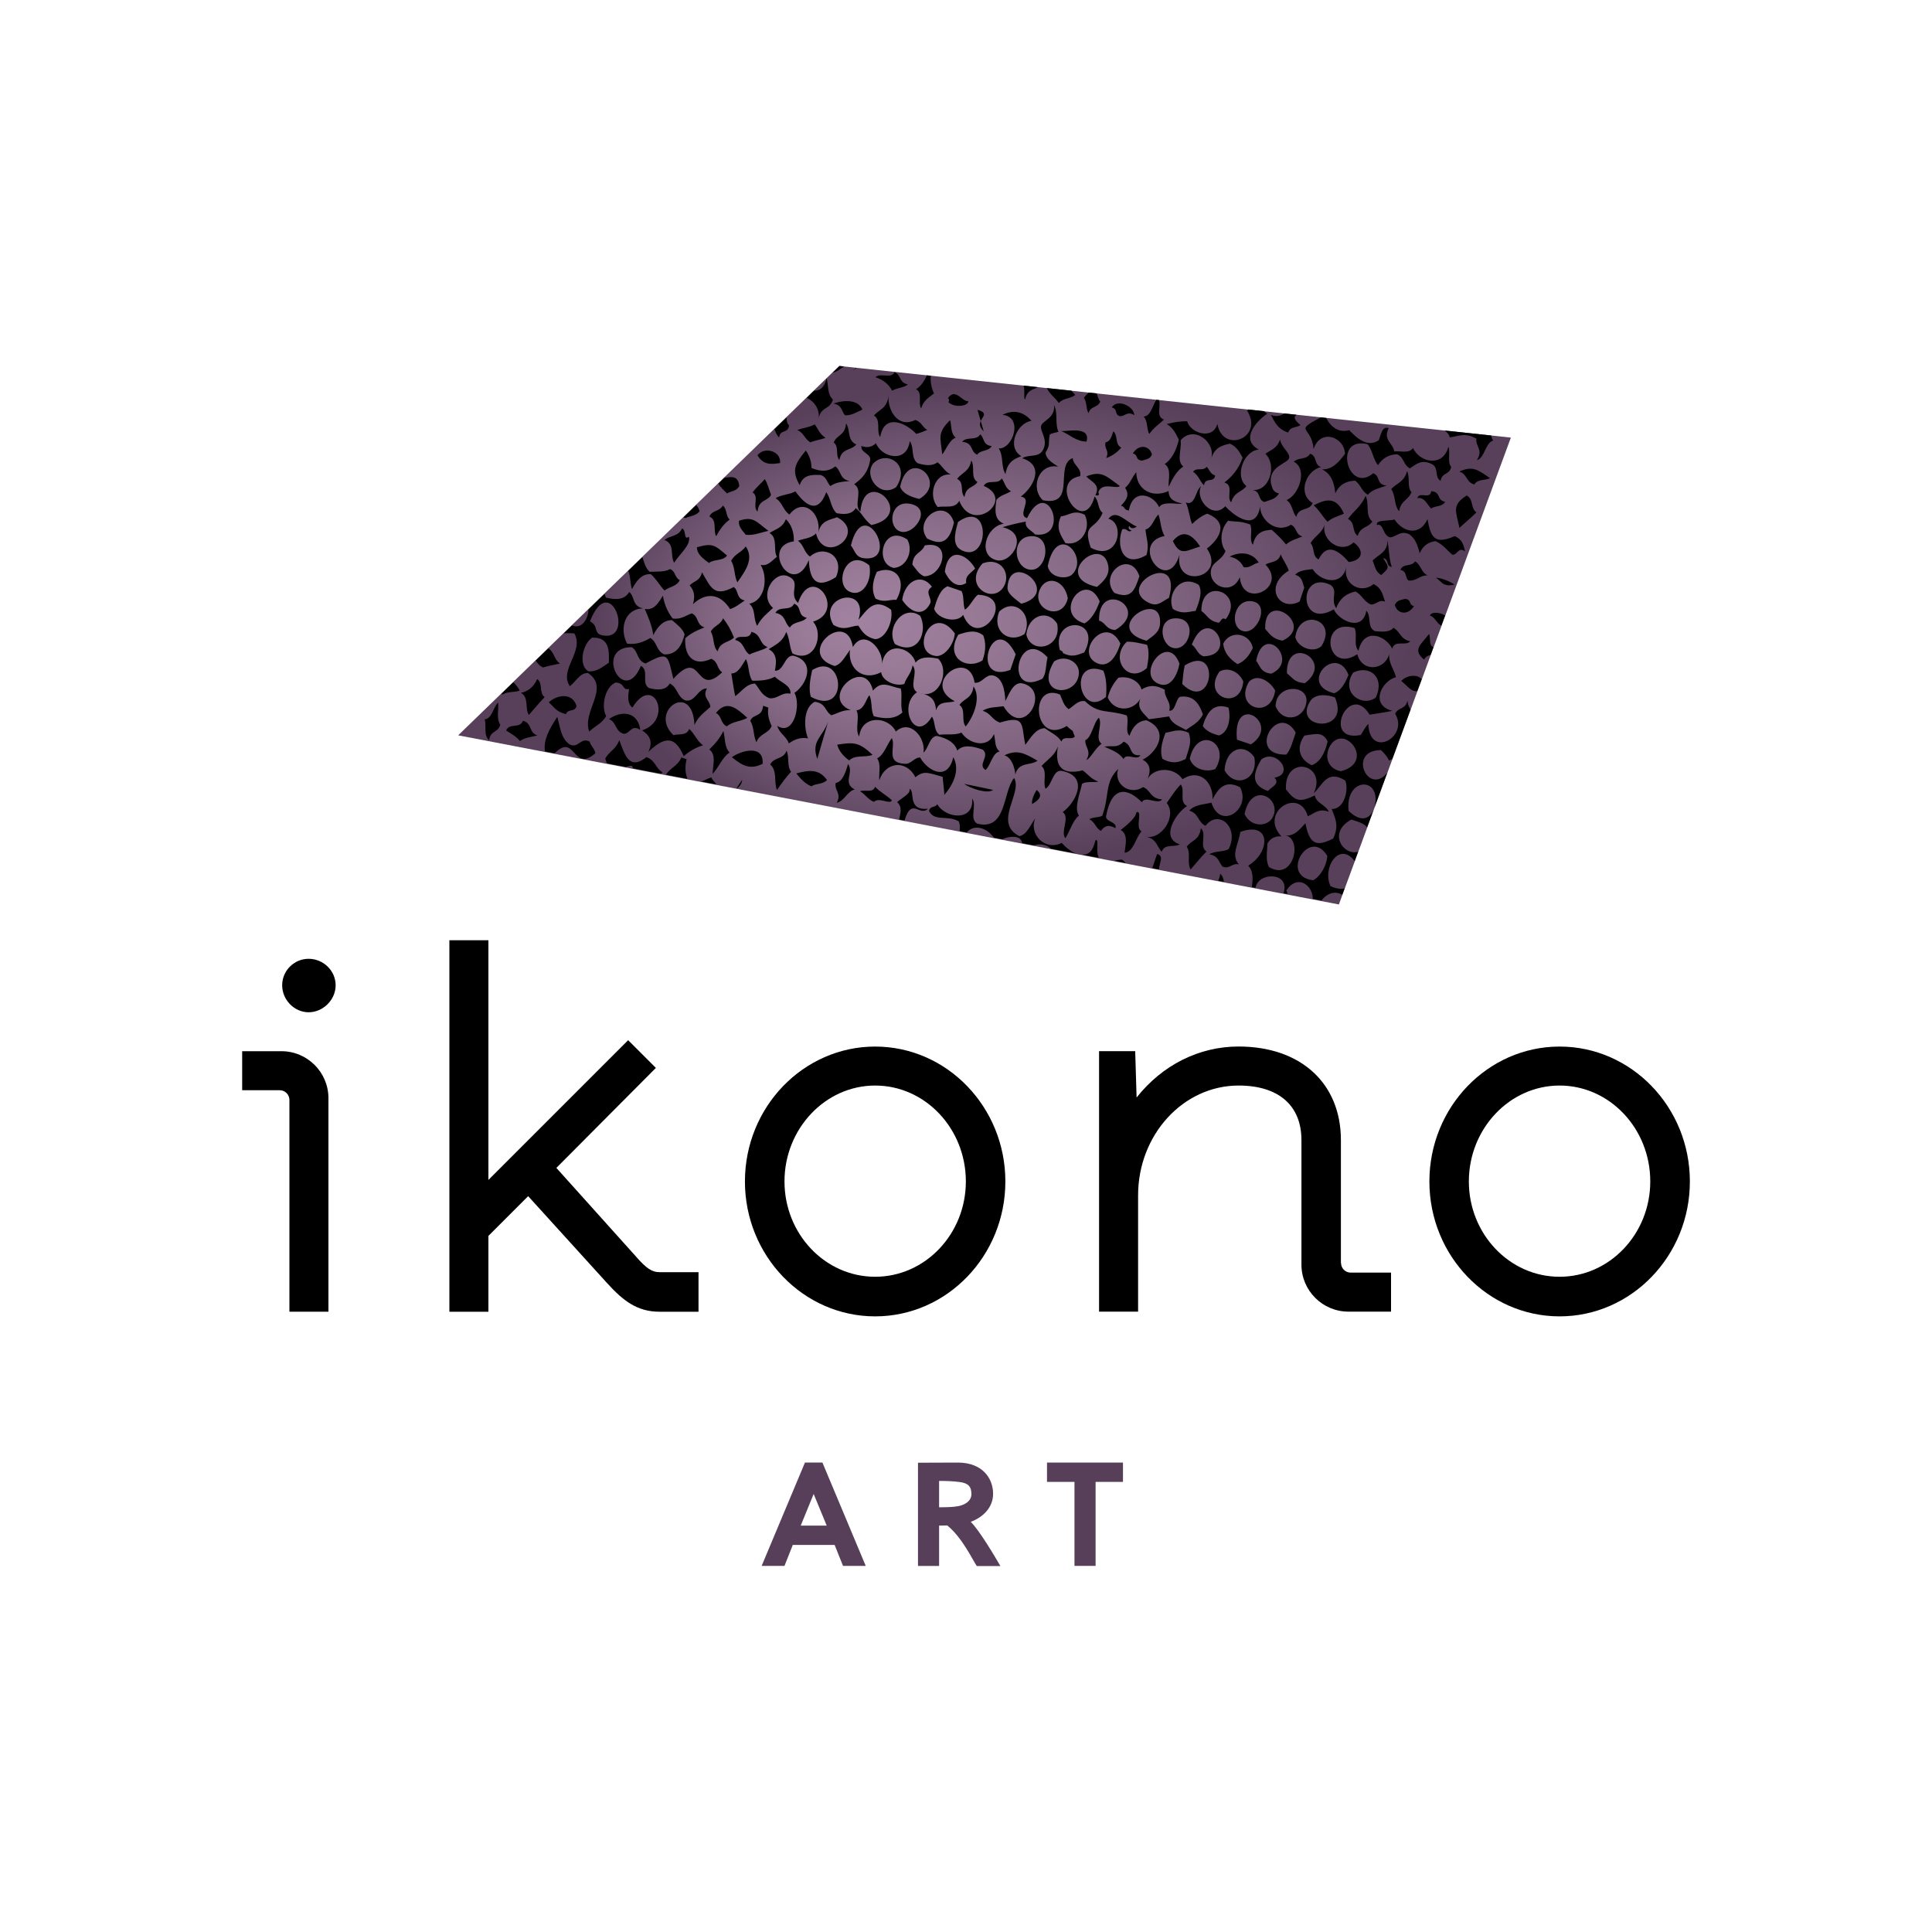 <svg xmlns="http://www.w3.org/2000/svg" viewBox="0 0 400 400">
  <defs>
    <style>
      .cls-1 {
        fill: #573f5a;
      }

      .cls-2 {
        fill: url(#Dégradé_sans_nom_16);
      }
    </style>
    <radialGradient id="Dégradé_sans_nom_16" data-name="Dégradé sans nom 16" cx="208.29" cy="129.17" fx="176.34" fy="129.17" r="86.54" gradientTransform="translate(0 53.65) scale(1 .58)" gradientUnits="userSpaceOnUse">
      <stop offset="0" stop-color="#a182a0"/>
      <stop offset=".21" stop-color="#987a97"/>
      <stop offset=".53" stop-color="#816581"/>
      <stop offset=".94" stop-color="#5b435e"/>
      <stop offset=".98" stop-color="#58405b"/>
    </radialGradient>
  </defs>
  <path d="M63.9,198.51c-3.02,0-5.48,2.46-5.48,5.48s2.51,5.59,5.48,5.59,5.59-2.56,5.59-5.59-2.56-5.48-5.59-5.48"/>
  <path d="M131.68,260.16l-16.49-18.36,20.6-20.7-5.74-5.74-28.93,28.93v-49.62h-8.08v76.91h8.08v-15.7l8.23-8.23,16.32,17.98c3.42,3.77,6.31,5.95,10.9,5.95h8.05v-8.19h-8.05c-1.58,0-2.68-.72-4.89-3.22"/>
  <path d="M199.97,244.6c0,10.88-8.42,19.74-18.78,19.74s-18.77-8.85-18.77-19.74,8.42-19.85,18.77-19.85,18.78,8.9,18.78,19.85M181.19,216.68c-14.87,0-26.96,12.53-26.96,27.93s12.1,27.93,26.96,27.93,26.96-12.53,26.96-27.93-12.1-27.93-26.96-27.93"/>
  <path d="M341.67,244.6c0,10.88-8.42,19.74-18.78,19.74s-18.78-8.85-18.78-19.74,8.42-19.85,18.78-19.85,18.78,8.9,18.78,19.85M322.9,216.68c-14.87,0-26.96,12.53-26.96,27.93s12.1,27.93,26.96,27.93,26.97-12.53,26.97-27.93-12.1-27.93-26.97-27.93"/>
  <path d="M58.27,217.64h-8.13v8.08h7.77c1.11,0,2.01.9,2.01,2.01v43.84h8.08v-44.2c0-5.36-4.36-9.73-9.73-9.73"/>
  <path d="M277.62,261.49v-25.44c0-11.77-8.32-19.38-21.19-19.38-8.17,0-15.79,3.83-21.11,10.56l-.29-9.6h-7.48v53.93h8.08v-24.08c0-12.53,9.33-22.73,20.81-22.73,8.27,0,13.01,4.12,13.01,11.3v25.78c0,5.37,4.36,9.73,9.73,9.73h8.82v-8.08h-8.36c-1.1,0-1.99-.89-1.99-1.99"/>
  <polygon class="cls-1" points="216.77 302.81 232.5 302.81 232.5 306.81 226.83 306.81 226.83 324.2 222.46 324.2 222.46 306.81 216.77 306.81 216.77 302.81"/>
  <path class="cls-1" d="M197.71,311.93c1.87-.15,3.41-1.09,3.41-2.57,0-1.56-.62-2.29-2.42-2.52-1.3-.18-2.76-.23-4.27-.23v5.46c1.09,0,2.21-.03,3.28-.13M198.49,302.81c4.97.08,7.12,3.3,7.12,6.47,0,2.91-2.18,4.89-4.63,5.8,1.82,1.77,5.15,7.44,6.14,9.15h-4.89c-1.01-1.53-3.04-5.9-6.11-8.4-.6,0-1.2.03-1.69.03v8.35h-4.37v-21.37l8.42-.03Z"/>
  <path class="cls-1" d="M168.46,309.31l-2.68,6.55h5.38l-2.7-6.55ZM179.25,324.2h-4.71l-1.74-4.34h-8.66l-1.72,4.34h-4.73l8.97-21.4h3.61l8.97,21.4Z"/>
  <polygon class="cls-2" points="173.74 75.77 312.81 90.6 277.2 187.26 94.86 152.24 173.74 75.77"/>
  <path d="M302.13,97.64c2.73-1.26,3.81-.42,6.37,1.37-1.05.5-2.54.13-3.26,1.3-1.78-.52-1.38-2.12-3.11-2.67M292.24,101.9c-1.02-1.09-.22-3.08-.93-4.34-.59,2.27-2.18,2.47-3.28,3.71.97,1.32.55,3.32,1.64,4.58.38-2.29,1.9-2.24,2.56-3.95M266.9,94.84c.26-1.08-1.65-2.22-1.89-3.86-.57,1.9-1.94,2.15-3.03,2.98,2.53,2.36.8,8.14-2.95,7.43,2.19.22,1.2,2.01,2.74,2.55,1.08-.44,2.34-.54,3.02-1.78-1.41-.31-1.38-1.32-1.67-2.18-.44-3.52,3.5-3.99,3.77-5.14M296.3,105.3c.86-.68,2.26-.28,2.9-1.42-1.83-.3-.76-2.02-2.87-2.18-.3,1.83-2.42-.04-2.9,1.42,1.53-.22,1.99,1.26,2.87,2.19M268.38,107.01c.55-2.14,2.66-1.09,3.39-2.86-3.25-1.96-1.31-6.83,1.74-7.44-1.55-.54-.71-2.24-2.26-2.78-.75,1.33-2.45.72-3.38,1.66,2.95,1.55,1.06,6.95-1.5,7.93,1.25.88,1.15,2.43,2.01,3.5M211.93,79.84c.33,1.08-.06,2.93.33,2.83.36-1.91,1.62-2.01,2.68-2.51l-3.02-.32ZM225.42,81.28c-.36.32-.73.63-1,1.12.65.88.39,2.21.94,3.14.44-1.54,1.88-1.04,2.43-2.39-.38-.49-.54-1.12-.75-1.71l-1.61-.16ZM216.72,80.34c.55,1.17,1.73,2.04,2.51,3.1.88-1.05,2.37-.86,3.38-1.66-.28-.34-.55-.65-.8-.9l-5.1-.54ZM231.97,86.18c.97-.04,1.44-1.12,2.88-.22-.07-1.87-3.54-3.48-4.68-1.6,1.34.24.45,1.58,1.8,1.82M284.13,107.97c-1.57-1.22-.55-3.72-1.4-5.3-.92,2.21-2.48,3.1-3.65,4.78,1.58.73.75,2.62,2.02,3.5.54-1.96,2.19-1.66,3.03-2.98M278.25,106.36c-1.41-3.21-3.3-3.35-6.25-1.73,1.19,1.02,1.79,2.32,2.86,3.39.97-.87,2.23-1.15,3.39-1.66M229.01,94.82c1.22-.36,2.24-1.14,3.14-2.14-1.39-.72-.61-2.5-1.66-3.38-.33,1.16-.73,2.18-1.58,2.27-.4,1.29.88,1.76.1,3.25M247.03,97.7c1.18.72,1.33,1.94,2.26,2.78.21-1.82,2.01-.38,2.3-2.03-1.1-.35-1.14-1.24-1.79-1.82-.6,1.02-2.18.04-2.78,1.06M236.46,95.36c.77-.25,1.67-.26,2.05-1.31-.66-2.01-2.89-2.02-3.97-.15,1.19.21.44,1.38,1.91,1.46M290.86,124c-.78.24-1.67.23-2.08,1.27.63,2.03,2.86,2.07,3.97.21-1.19-.23-.41-1.39-1.89-1.49M177.21,76.14l-.64.68c.2-.18.47-.41.76-.66l-.13-.02ZM206.77,92.85c1.05,1.49.43,3.78,1.4,5.3.43-2.59,1.85-3.15,3.28-3.7-3.16-1.92-.84-6.93,2.11-7.32-1.73-1.98-3.75-2.35-6.01-1.25,4.43.45,2.14,7.13-.78,6.97M288.15,117.38c-.59-1.7-.53-3.73-.92-5.54.14,2.44-1.76,2.94-3.04,4.19.45,1.09.54,2.33,1.78,3.02,1.78-1.57,1.61-1.58.39-3.49,1.34.24.45,1.58,1.79,1.82M184.72,80.89c.99-.63,2.34-.54,3.26-1.3-1.9-.36-1.34-1.94-2.75-2.54-.77,1.48-2.98.03-3.98,1.05,1.84.6,2.83,1.61,3.47,2.8M196.26,82.42c.25.18.31.45.11.84,1.23,1.24,4.18.84,4.09-.21-1.35.12-2.58-2.82-4.2-.64M299.2,127.41c-1.22-.73-3.01-.74-3.14.06.92.14,1.44,1.66,2.34,2.05l.79-2.11ZM301.11,121.03c-.93-.68-2.68-1.38-3.84-1.42,1.07.56,1.38,2.05,3.84,1.42M172.41,77.16c.91-.18,1.58-.84,2.36-1.29l-.92-.1-1.44,1.39ZM273,115.83c1.8-3.7,4.34-1.64,6.25.53,2.82-.32,3.35-2.31,1-4.08-2.56,2.53-6.76-.42-5.99-3.65-.66,1.91-2.07,2.3-2.92,3.83.9.96.29,2.65,1.66,3.38M292.97,116.22c-.71,1.21-2.45.31-3.03,1.78,1.47.28.88,1.57,1.67,2.18,1.6.2,2.44-1.14,3.98-1.05-1.47-.68-1.31-2.16-2.62-2.91M182.24,90.49c.82-5.02,5.33-2.95,7.46-.66.8-.19,1.54-.53,2.29-.82-1.09-.57-1.12-1.65-2.51-2.06-3.68,1.86-5.83-2.29-5.5-5.1-.32,2.81-1.98,2.89-3.04,4.18,1.54.94.41,3.19,1.29,4.46M167.05,82.37c1.56.76,2.62,2.25,2.47,4.17.44-2.37,2.36-1.71,2.92-3.83-1.19-1.08-.9-2.87-1.27-4.36l-.06.06c-.4,1.83-1.41,2.48-2.57,2.49l-1.49,1.46ZM195.09,94.08c.9-1.22,1.51-3.02,2.79-3.47-1.09-.86-.83-2.39-1.17-3.62-2.71,2.66-2,3.55-1.62,7.09M231.85,100.62c-2.8-2.02-3.76-3.28-6.96-1.98,1.03,1.09,3.05,1.7,1.9,3.86.67.25.86-.02.61-.6.79-2.22,3.77-.53,4.46-1.28M202.94,89.93c-.81,1.4-2.82.36-3.74,1.54,2.42.21,1.6,2.01,3.11,2.67.77-1.08,2.29-.6,3.02-1.78-1.95-.24-1.45-1.68-2.38-2.43M174.94,85.98c1.43.06,2.46-.68,3.62-1.18-.96-2.24-4.06-1.94-6.01-1.25,1.81.32,1.66,1.58,2.39,2.43M248.48,113.14c-1.54-2.31-3.46-3.77-5.65-1.13,1.52,3.24,2.76,1.98,5.65,1.13M254.6,115.23c1.64.39,2.4,1.22,2.87,2.19,1.34.28,2.02-.77,3.14-.94-1.36-2.22-4-2.29-6.01-1.25M177.3,92.02c-1.98-.83-1.17-3.02-2.13-4.35-.23,2.59-1.89,2.26-2.56,3.95,1.17.83.29,2.66,1.17,3.62.46-2.53,2.46-1.91,3.51-3.22M160.34,88.87c.25.61.47,1.22.97,1.71.21-1.81,1.85-.71,2.06-2.52-.46-.4-.51-1.01-.51-1.63l-2.52,2.44ZM167.8,91.58c.99-.44,2.13-.54,3.14-.94-1.22-.7-1.56-1.83-2.26-2.78-1.09.62-2.45.72-3.62,1.17,1.44.59,1.48,1.88,2.75,2.55M161.51,95.86c.23-2.53-3.3-3.46-4.68-1.6,1.14,1.93,2.66,1.95,4.68,1.6M294.35,140.61c-.95-1.09-3.05-.85-4.23.37,1.45,1.2,2.05,2.26,3.3,2.11l.93-2.48ZM159.65,102.46c-.45-1.08-.67-2.27-1.3-3.26-.84.93-1.76,1.72-2.55,2.75,1.44.79-.09,3.03,1.05,3.97.23-2.59,2.01-2.02,2.8-3.47M148.73,100.13c.42.76,1.15,1.37,1.79,2.03.83-.53,1.98-.43,2.54-1.54-.24-2.16-1.56-1.92-3.06-1.71l-1.26,1.23ZM148.27,111.04c.78-1.48,1.68-2.68,2.8-3.47-.88-.77-.47-2.16-1.42-2.9-.68,1.27-2.16.9-2.78,2.26,1.69.77.71,2.84,1.41,4.1M152.99,107.82c-.14,1.27.74,2.03,1.42,2.9,1.79.18,3.14-.52,4.7-.81-2.53-1.85-3.07-3.12-6.12-2.09M141.51,107.12c.12.06.26.1.42.14.96-.47,2.19-.42,2.9-1.42-.12-.51-.37-.94-.68-1.27l-2.63,2.55ZM151.37,116.11c.83,1.29.61,3.1,1.29,4.46,1.83-2.58,3.44-4.91,1.74-7.44-.88,1.25-2.25,1.52-3.03,2.98M146.79,116.56c1.07-.87,2.83-.34,3.74-1.53-2.64-2.28-3.05-2.61-6.24-1.73.02,1.49,1.3,2.36,2.5,3.27M151.17,126.1c1.13-.35,2.05-1.13,3.02-1.78-1.82-.41-1.2-2.01-2.27-2.78-4.1,2.15-4.71.14-6.59-3.06-.38,1.87-1.73,1.78-2.55,2.74.93.95,1.18,2.22.69,3.86,2.6-2.43,5.54-2.35,7.69,1.03M163.53,129.92c.84-1.35,2.55-.91,3.5-2.02-2.01-.41-.96-2.32-2.62-2.91-.79,1.66-3.03.34-3.87,1.9,2.2.41,1.83,2.1,2.98,3.03M130.06,118.21c.53,1.13.36,2.59.8,3.76.92-1.78,2.03-3.2,3.87-3.1,1.19,1.02,1.8,2.32,2.86,3.39,1-.83,2.43-.76,3.15-2.14-1.1-.56-.8-1.8-2.02-2.3-1.18.66-2.76.49-4.22.56-.91-.81-1.11-1.96-1.5-3.02l-2.94,2.85ZM198.65,145.95c1.4,1.01.27,3.26,1.29,4.46,1.85-2.33,3.13-6.12,1.62-8.29-.33,2.58-1.99,2.45-2.92,3.83M232.61,157.16c.6-1.42,2.83.48,3.5-.81-2.53.27-1.48-2.02-3.47-2.8-1.42,1.48-2.35.7-3.98,1.05,1.32.62,2.98,1.11,3.95,2.56M151.96,132c-.56-1.43-1.29-2.76-2.25-3.99-.59,1.44-1.87,1.48-2.55,2.75.76,1.22.38,3.01,1.41,4.1.58-2.07,2.32-1.77,3.39-2.86M155.58,130.82c-.46,1.92-2.65.29-3.38,1.66,1.96.54,1.66,2.18,2.98,3.03,1.2-.63,2.6-.81,3.74-1.53-1.83-.7-1.2-2.61-3.34-3.16M215.64,158.59c1.27,1.08.22,3.29.81,4.7,1.37-.68,1.49-3.88,3.28-3.7,6.02,1.08,2.87,6.74.29,8.54,1.58,1.12-.54,4.06.56,5.42.95-1.53,1.56-3.75,2.8-4.67-1.01-1.6.11-4.25.65-6.61.92-.57,2.3-.19,3.37-.46-1.57-.53-2.16-1.54-3.23-2.31-3.94.94-5.93-.41-5.14-4.97-.68,1.92-1.92,2.51-3.4,4.06M225.54,169.62c1.22.6,1.25,1.78,2.39,2.42.64-.95,1.49-1.45,3.01-.58.45-1.42-2.34-1.25-1.9-2.66,1.17-6.16,4.39-5.73,7.36-2.71.79-1.43,3.28.59,4.21-.57-2.59-.22-2.26-1.89-3.95-2.56-2.59,1.77-6.22-.5-5.14-3.76-2.92,2.86-1.72,5.39-3.32,9.71-.81.39-1.89.23-2.66.7M207.96,156.37c1.85.6,2.23,3.49,2.25,3.99.68-2.7,3.12-1.79,4.6-2.85-2.8-1.69-4.34-2.33-6.85-1.13M159.32,144.56c1.7.21,2.53-1.35,4.34-.93.16-1.78-2.12-2.36-3.23-3.52-1.35.72-2.97.86-4.7.81-.83-1.29-.61-3.1-1.29-4.46-.87,1.27-1.54,2.97-3.03,2.98.28,1.56.47,3.16.81,4.7,1.33-.97,2.33-2.59,4.11-2.61.92,1.05,1.27,2.37,2.98,3.03M248.62,171.48c-.33,2.58-2,2.45-2.92,3.83.92,1.25-.02,3.4.81,4.7,1.09-1.24,2.13-2.57,3.28-3.71-1.6-1.02.15-3.67-1.17-4.82M184.64,152.82c-1.03,1.36-1.65,3.54-3.04,4.19.86,1.18.31,3.05.45,4.57,1.18-3.82,5.56-4.41,7.47-.66,1.79-1.47,2.74-.89,5.65-.08.08,1.26.29,2.46.34,3.73,1.96-2.24,3.27-5.24,1.86-7.81-1.16,5.21-5.41,2.77-6.86.07-1.3,0-1.88,1.46-3.26,1.3-4.04-.22-1.68-3.57-2.61-5.31M169.21,157.12l2.23-7.68c-1.14,3.21-3.58,3.96-2.23,7.68M159.07,146.49c-.36-.12-.72-.25-1.08-.37-.21,2.42-2.01,1.6-2.67,3.11.84,1.29.61,3.09,1.29,4.46.67-1.89,2.38-1.67,3.15-3.35-.5-1.15-.92-2.35-.69-3.85M205.62,163.54l-6.01-1.25c1.25.92,4.84,2.17,6.01,1.25M175.83,157.45c1.18-1.26,3.33-.54,4.82-1.17-2.76-2.63-3.9-2.66-7.32-2.1.37,1.32,1.25,2.38,2.5,3.27M148.23,147.61c1.27.67.9,2.15,2.26,2.78,1.18-1.06,2.91-.99,4.23-1.77-2.22-2.01-4.24-3.8-6.49-1.01M110.9,136.79c.45.5.73,1.08,1.55,1.4,1.12-.36,2.33-.55,3.5-.81-1.26-.82-1.15-2.32-2.4-3.15l-2.65,2.56ZM175.58,158.16c-.55,1.94-1.18,3.7-2.56,3.95-.32,1.55,1.29,2.16.21,4.09,1.56-.28,2.2-2.42,3.74-2.74-2.64-1.37-.08-3.49-1.4-5.3M159.46,158.28c1.52,1.26.72,3.64,1.4,5.3.92-1.39,1.9-2.65,2.92-3.82-.91-1.15-.31-3.05-.93-4.34-.67,1.89-2.58,1.25-3.39,2.86M146.85,155.17c1.47,1.08.75,3.23.68,5.06,1.26-1.3,2.06-3.54,3.53-4.42-1.11-1.16-.9-2.96-1.29-4.46-.79,1.63-1.84,2.76-2.92,3.82M178.06,163.84c1.15.63,1.55,1.63,2.87,2.18,1.11-1.07,3.32.67,3.73-.33-1.04-.99-2.54-1.75-3.47-2.79-.52,1.38-2.15.49-3.13.94M151.53,156.77c2.42,2,3.94,2.54,6.36,1.37.3-4.07-4.43-2.77-6.36-1.37M164.86,160.13c.84.98,1.6,2.01,3.11,2.67.99-.64,2.41-.39,3.26-1.3-1.74-2.45-3.93-2.01-6.36-1.37M107.84,143.44c1.73.95.78,3.21,1.65,4.59,1.48-1.69,1.76-2.08,3.27-3.7-1.23-.9-.28-2.86-1.54-3.74-.76,1.71-1.94,2.56-3.39,2.86M126.09,148.88c1.65.69,1.16,2.43,2.98,3.03,1.36.14,1.6-2.04,3.49-.81-.51-3.77-3.86-4.07-6.48-2.22M117.19,147.84c.42-1.18,1.83-.33,2.18-1.66-.86-2.82-3.94-2.4-5.76-.77,1.05.89,1.57,2.03,3.59,2.43M142.34,161.24c-.49-1.15-.55-2.49-.19-4.05-.36-.12-.72-.25-1.08-.37-.76,1.82-2.27,2.09-3.2,3.57M114.85,155.95c4.31-4.35,3.71,4.14,8.41,0-.11-.95-.99-1.51-1.18-2.42-1.97-.96-2.24,1.54-4.21.57-1.83-1.4-1.89-3.67-2.49-5.67-1.65,2.47-2.92,4.8-2.55,7.14l2.02.39ZM129.61,158.79c.38-.14.78-.24,1.21-.25.1.17.18.35.27.53l5.72,1.1c.13-.07.26-.16.37-.26-1.5-.86-1.43-2.49-3.34-3.15-3.6,2.84-4.48-.5-5.63-3.53-.66,1.91-2.07,2.3-2.91,3.83.11.32.23.63.33.96l3.98.78ZM103.13,145.45c-1.02.97-1.31,3.43-2.79,3.47.44,1.38-.3,3.34.93,4.33.27-2.09,1.86-1.47,2.31-3.23-.85-1.18-.31-3.05-.45-4.58M148.33,162.38c-.39-.46-.83-.89-1.04-1.43-.75.2-1.38.64-2.14.83l3.18.61ZM108.28,149.22c-.65,1.72-2.81.38-3.5,2.02,1.06.67,2.22,1.31,2.87,2.19,1.02-.77,2.39-.83,3.62-1.17-1.88-.58-1-2.51-2.99-3.03M299.09,89.13c.53.38.94.82,1.06,1.41,1.73-.14,3.05-1.11,5.53.28-.26,1.62,1.49,2.26.09,4.45,1.61-.39,1.78-3.7,3.4-4.06-.25-.28-.38-.67-.44-1.05l-9.64-1.03ZM273.44,86.41c-5.77,3.09-1.92,1.62-1.47,6.55,1.38-4.32,6.39-2.52,6.49,1.01-1.26,1.7-2.6,3.26-4.72,3.21,2.07,1.08,2.5,2.97,2.73,4.95.86-1.9,2.35-2.55,4.11-2.61,1.15.83,1.3,2.15,2.62,2.91,1.01-1.2,2.52-1.36,3.86-1.9-2.2-.22-1.21-2-2.75-2.54-5.31,4.43-8.39-7.8-1.15-6.02,1.03,1.29,1.1,3.05,2.13,4.35.96-1.5,2.3-2.24,3.99-2.26,1.49.67,1.22,2.2,2.62,2.91,1.3-.81,2.4-2.04,4.7-.8,1.29.76.36,2.62,1.66,3.38.31-1.81,1.83-1.16,2.19-2.87-.86-1.08-.11-2.94-.57-4.21-1.1,4.27-5.81,3.4-7.34.3-.82,1.18-2.52.55-3.86.69-.26-1.67-2.41-2.41-1.16-4.82-1.34-.48-1.58,1.24-2.06,2.51-2.3,1.56-4.48-.36-6.12-2.09-2.27.65-3.92-.83-4.78-2.53l-1.12-.11ZM265.93,85.6c-.75.47-1.61.75-2.8.32.78,1.42,1.36,2.93,3.58,3.63.45-1.32,1.73-.95,2.54-1.54-3.36-2.77,1.98-1.78-3.31-2.41ZM230.7,178.21l2.4.46c-.28-.24-.54-.47-.77-.69-.59-.01-1.11.12-1.63.23M227.19,174.2c-.73-1.52-.16,2.98-3.19,2.72l3.51.67c-.53-.92-.26-2.23-.31-3.39M219.85,174.5c-3.45,1.76-6.92-1.75-5.5-5.09-1.01,1.39-1.73,3.38-3.28,3.71-5.56-2.75.73-9-1.11-12.04-2.39,2.8-1.46,11.01-7.65,9.45-1.73-1.05.04-3.82-1.04-5.18.45,4.72-5.43,4.21-7.23,1.15-.4.81-1.48.24-1.7,1.43,1.22,2.24,3.62.76,6.12,2.09.31.57.3,1.29.23,2.05l1.46.28c1.56-1.84,4.22-.92,5.61,1.07l1.75.34c.99-.49,3.81-1.12,4.12.8l2.47.47c1.16-.49,2.82-.05,3.43.66l5.27,1.02c-1.14-.41-2.22-1.33-2.98-2.19M239.56,176.83c-.33.96-.66,1.93-.99,2.89l1.41.27c-.1-1.08,1.17-2.82-.42-3.17M252.2,182.34l1.2.23c-.1-.64-.27-1.23-.76-1.67-.08.61-.24,1.08-.44,1.44M277.59,159.68c7.36-1.88.62-10.2-2.25-5.19-1.03,1.8-.76,4.56,2.25,5.19M275.72,167.48c2.58.13,3.57-3.96,2.81-5.87-3.77-2.4-4.71.97-6.52,2.59,2.84-6.05-6.11-8.09-5.77-.77,1.96,2.55,2.88,2.72,6,1.25.12,1.54,2.39,2.02,2.86,3.39-1.99-.8-3.02.36-4.34.93-1.72-6.21-10.21-.79-5.44,4.17-1.26-.12-2.22.35-2.9,1.42-.07,1.73-.43,3.61.32,4.93,5.3,3.15,7.1-6.47,3.06-6.59,2.08.38,3.23-1.13,4.47-2.49.82,4.17,2.08,5.05,5.75,3.17,1.35-2.76.31-4.35-.31-6.14M271.88,182.25c1.55-.83,2.78-3.06,2.93-5.03-3.67-6.11-10.02,4.2-2.93,5.03M257.67,168.55c1.37,2.81,4.72,2.62,5.77.77,2.23-3.95-4.36-7.83-5.77-.77M253.53,159.49c2.17,3.85,7.05,2.01,6.16-2.72-2.1-3.05-5.9-1.88-6.16,2.72M252.38,152.27c2.18-.73,2.44-3.91,1.97-5.76-2.92-1.06-4.44.74-5.32,3.81.6.9,1.71,1.55,3.35,1.95M251.61,159.23c3.39-5.42-3.64-9.18-5.28-2.2.59,2.12,3.24,2.96,5.28,2.2M240.67,157.11c2.19,1.19,3.52.66,4.81.03.88-2.79,1.21-3.48.65-5.4-2.1-1.02-3.32-.24-4.81-.04-.84,2.11-1.2,3.98-.65,5.41M237.85,148.9c1.44-.13,2.8-.4,4.21-.57.57,1.65,2.32,2.09,3.47,2.8,1.25-.92,2.67-1.48,3.52-3.22-.74-2.12-1.85-4.07-4.78-3.64-.91.6-.9,3.06-2.19,2.87.49-1.83-1.07-2.67-.93-4.34-2.19-1.2-3.59-.8-4.81-.04-.48-1.81-2.73-2.89-4.79-2.44-.9,1.01-1.71,2.22-2.2,4.08,1.26,3.02,5.21,2.99,6.73.29-.82,2.1.8,3,1.77,4.22M228.99,144.27c.16-1.98.1-3.85-.56-5.42-7.49-2.81-4.94,10.24.56,5.42M223.37,139.53c.24-2.55-2.93-4.1-5.15-2.57-4.2,7.11,4.68,7.62,5.15,2.57M215.78,140.55c.88-1.01.7-2.81,1.11-4.44-6.13-6.71-9.24,8.49-1.11,4.44M209.18,138.7c.37-1.08.74-2.16,1.11-3.24-4.7-9.51-9.77,6.43-1.11,3.24M203.42,136.73c.75-2.07.68-3.74.16-5.17-1.58-1.24-3.2-.83-5.17-.16-2.84,4.82,1.77,7.39,5.01,5.33M193.68,135.81c1.8.27,3.8-2.29,4.01-4.66-4.7-6.57-9.45,3.84-4.01,4.66M185.28,133.34c4.89,2.64,6.89-2.72,5.22-5.85-3.45-2.43-7.14,2.39-5.22,5.85M181.19,132.34c2.28-.12,3.78-3.82,3.3-6.11-3.49-2.62-4.89-.05-6.76,2.11,2.35-7.41-8.75-5.04-5.18,1.04,2.37,1.37,3.48.16,5.17.16.73,1.14,1.39,2.32,3.47,2.79M179.99,117.06c-4.92-4.11-7.75,4.69-3.53,5.63,2.45.55,4.13-2.75,3.53-5.63M179.28,115.61c6.95.36-.51-13.46-3.11-2.67,1.01,1.29.9,2.56,3.11,2.67M185.59,124.2c2.48-4.56-.56-7.26-4.05-5.81-1.06,2.32-1.02,4.1-.28,5.53,1.86.95,2.87.15,4.33.27M187.86,111.71c-5.04-3.4-7.01,4.94-2.82,5.87,2.7-.15,4.1-3.55,2.82-5.87M180.75,96.01c-1.96,2.62,1.42,7.17,4.78,4.85,3.18-4.74-2.06-7.8-4.78-4.85M190.33,103.3c6.12-3.53-2.26-10.87-3.96-2.56.39,1.31,1.91,2.07,3.96,2.56M197.51,108.17c-1.69-5.46-8.57-.69-5.56,3.32,3.35,1.72,4.72.25,5.56-3.32M198.35,108.06c-.84,2.84-1.1,4.98.8,5.89,5.72,2.77,6.11-10.8-.8-5.89M200.05,120.7c-.27-1.59,1-2.01,1.83-2.99-1.39-2.69-5.55-5.03-6.26.67.72,1.68,2.42,3.64,4.43,2.32M196.2,121.39c-1.44.53-2.19,2.46-2.8,4.67.72,2.15,4.73,3.06,6.01,1.25,3.13,7.89,11.56-3.87,3.04-4.18-.99.83-1.62,2.4-2.67,3.1-.46-1.17-.14-2.73-.69-3.85-.96-.33-1.92-.66-2.88-.99M186.06,109.89c2.8,1.51,7.13-4.37,2.69-5.51-4.22-1.09-5.08,4.23-2.69,5.51M191.28,119.31c3.99.13,6.06-7.57.17-6.38-.67,1.69-2.33,1.36-2.56,3.95.73.84,1.17,1.83,2.39,2.43M192.56,124.97c.56-1.09-1.3-2.39.39-3.48-2.14-2.97-5.62-1.27-6.16,2.72,1.82,2.74,4.37,3.52,5.77.76M207.87,121.36c1.4-2.51-.5-6.12-4.42-4.73-4.23,4.66,2.22,8.67,4.42,4.73M211.45,125c8.54-2.31-2.4-11.2-2.86-3.39-.07,1.29,1.41,2.25,2.86,3.39M213,111.06c-3.58.56-3.1,6.26.07,6.86,3.84.73,5.11-7.66-.07-6.86M221.96,118.95c3.63-3.48-3.11-11.12-5.04-1.72.56,2.55,3.98,2.74,5.04,1.72M219.65,106.9c-1.16,2.57.04,3.97.92,5.54,3.35.7,5.44-3.08,4.02-5.86-2.26-1.15-3.31.18-4.93.32M229.44,117.08c-1.29-6.61-11.83,2.38-2.32,4.43,1.3-1.1,2.72-2.39,2.32-4.43M235.91,119.3c-1.93-5.67-8.51-.44-5.2,3.45,3.56,1.38,4.2-.55,5.2-3.45M242.02,123.79c2.93-10.28-11.15-2.63-4.34.93,1.96,1.03,2.72-.1,4.34-.93M248.17,121.08c-3.91-2.39-6.67,2.11-5.33,5.01,2.08,1.19,3.25.51,4.69.4.87-2.12,1.46-4.11.64-5.41M253.77,128.22c4.14-5.51-5.07-9.04-5.04-1.72,1.21.8,1.46,2.08,3.59,2.43.5-.2.57-1.29,1.45-.71M259.46,124.53c-3.81-.83-4.99,4.81-2.45,6,3.04,1.43,6.05-5.22,2.45-6M263.19,139.48c5.99-2.58-1.57-10.76-3.11-2.67.81,1,.83,2.39,3.11,2.67M265.53,132.64c6.94-3.19-3.83-10.77-3.59-2.44.89.96,1.45,2.09,3.59,2.44M273.58,133.79c3.55-5.64-4.66-7.98-5.4-1.85.52,2.11,3.71,3.37,5.4,1.85M271.33,145.07c-3.98,5.98,8.36,6.91,5.06-.68-2.37-.85-4.3-.45-5.06.68M270.07,152.28c-1.81,2.53-1.04,4.93,1.51,6.15,1.61-.58,2.68-2.28,3.29-4.91-1.03-2.22-2.76-1.46-4.8-1.24M266.44,139.38c1.35,1.15,1.6,1.87,3.71,2.07,6.27-4.64-3.83-10.28-3.71-2.07M264.1,146.22c1.51,3.73,6.12,2.64,6.39-1.03.26-3.55-6.34-3.58-6.39,1.03M268.27,151.67c-3.78-6.5-10.32,4.79-1.96,4.56.92-.98,1.37-2.9,1.96-4.56M258.98,154.12c6.49-4.19-3.88-11.11-2.88-.98.96.33,1.92.66,2.88.98M264.01,142.97c-.94-1.77-3.58-3.66-5.4-1.85-3.29,5.42,4.55,8.02,5.4,1.85M256.23,137.5c1.33-.54,2.38-1.65,3.15-3.34-.55-3.06-4.69-3.84-6.13-.89.17,1.82,1.3,3.16,2.98,4.24M252.49,139.03c-3.77,5.29,4.34,8.28,4.92,2.08-.74-1.82-2.92-3.16-4.92-2.08M249.14,135.88c7.58-.12,1.02-11.22-2.39-2.42,1.02.7,1.05,1.88,2.39,2.42M245.28,137.77c-.3,1.35-.36,2.57-.51,3.85,6.34,6.25,8.21-8.6.51-3.85M242.9,134.15c3.31.77,5.2-5.82.89-6.12-4.36-.32-3.61,5.49-.89,6.12M244.2,137.4c-2.4-6.5-8.83,1.86-4.6,4.05,2.71,1.41,4.19-1.75,4.6-4.05M237.38,132.66c1.22-.95,2.65-1.65,2.79-3.47.6-7.6-12.46.84-2.79,3.47M233.29,132.87c-3.67,3.51.31,8.93,4.16,5.44.34-1.77.54-3.46.04-4.81-1.45-.32-2.94-.7-4.2-.63M231.96,133.22c-2.93-6.01-9.12,1.34-5.32,3.81,2.44,1.59,4.37-.56,5.32-3.81M230.9,130.44c7.61-4.49-3.57-10.64-3.35-1.95,1.48.48,1.3,1.76,3.35,1.95M224.53,129.07c1.41-.79,2.39-2.46,3.16-4.55-2.94-6.77-9.92,2.52-3.16,4.55M224.48,135.09c3.94-7.31-6.9-7.61-5.05-.52.25.18.71.26.6.61,2.03,1.08,3.16.33,4.45-.09M215.2,122.26c-1.55,4.02,4.75,6.51,5.88,1.61-.66-3.92-4.58-4.96-5.88-1.61M212.12,131.26c1.88-4.22-2.21-7.62-5.26-4.61-1.55,4.07,2.11,6.71,5.26,4.61M218.88,129.15c-1.97-3.14-6.01-1.74-6.39,2.23.98,4.22,7.39,2.82,6.39-2.23M262.52,163.77c.67-.85,2.61-1.48,1.34-2.76,4.39-.77.28-6.17-2.74-3.75-1.55,2.67-2.35,5.19,1.39,6.51M279.19,139.72c-2.58-6.59-10.54,2.02-2.92,3.82,1.32-.56,2.21-2.01,2.92-3.82M280.16,139.25c-2.7,4.14,1.79,7.23,4.65,5.21,2.01-4.15-1.17-6.89-4.65-5.21M167.87,144.27c8.04,4.32,6.91-9.66.28-5.53-.46,2.03-.75,3.97-.28,5.53M291.42,145.11c.02.58.24,1.21.61,1.8l-3.79,10.26c-.22.08-.43.18-.65.3-.36-.82-.98-1.51-1.67-2.17-7.02.02-2.73,9.55,1.27,4.74l-2.62,7.11c1.67-6.43-6.12-6.4-5.36.72,2.57,2.51,4.35,1.62,5.13-.11l-1.3,3.54c-.54-.8-1.92-1.2-3.25-1.62-5,2.66-1.67,7.57,1.38,6.66l-.71,1.94c-3.14-4.2-6.8,1.36-4.99,5.19,1.15.53,2.11.64,2.9.46l-.49,1.35c-1.37-.96-3.25-.3-4.26,1.16l-1.81-.35c.01-2.73-3.12-5.26-5.49-1.73.13.22.2.46.24.72l-.83-.16c1.5-4.41-5.22-4.46-5.79-1.12l-.75-.15c.22-1.71.31-3.35-.77-4.42,4.71-2.86,4.7-9.3-1.63-6.99-.4,2.74-2,4.72-.29,6.73-1.39-.39-1.88,1.05-3.37.46-.84-.89-.78-2.22-2.75-2.55,1.13-.74,2.77-.45,3.98-1.05,2.34-4.57-2.09-8.38-4.78-4.85-1.62-.81-1.35-2.54-3.35-3.15,1.17-1.29,2.99-1.24,4.58-1.65,1.86,5.85,8.33,1.32,5.92-3.2-3.07-1.57-4.48.23-5.68,2.48.1-3.74-2.82-6.35-6.22-4.14-1.84-2.7-6.01-2.38-7.22-.05.76-1.87.45-3.22-1.05-3.98,2.95-1.41,5.78-6.05.79-8.17-1.64.12-2.8,1.21-3.51,3.22-.98-1.01-.02-2.99-.57-4.22-4.04-1.28-5.78-.18-8.64-2.96-1.5-.21-2.29,1.04-3.38,1.66-1.08-.77-1.29-1.96-1.78-3.02-6.49-2.69-5.54,10.75,1.39,6.51,1.76,1.72.77.05,1.67,2.18-.69.84-2.35-.3-2.78,1.06-.63-1.19-2.22-1.91-3.46-2.79-1.85.09-2.86,1.9-4,3.45-.91-4.02.16-6.28-5.26-4.61-1.7-.56-1.8-1.91-3.59-2.44,1.21-.79,2.83-.73,4.33-.93,4.27,7.2,10.16-3.69,3.65-4.79-1.77-.05-2.54,2.4-3.28,3.7-.07-2.23-.59-4.92-2.61-5.31-1.6-.2-2.17,1.69-3.74,1.53-1.17-7.37-11.28.14-4.12,3.82-1.37.48-3.29-.2-3.87,1.9-.12-1.64-.58-3.12-3.22-3.51,3.99,1.16,6.12-4.72,3.67-7.19-1.9-.4-3.63-.48-4.7.8-.88-3.25-6.27-4.68-6.98.43.49-3.12-3.66-7.62-5.99-3.66-1.27-8.05-12.02,1.41-3.76,3.94,1.41-.37,2.19-2.04,3.15-3.34-.46,3.9,2.74,6.58,6.46,4.62.23,1.81,2.94,3.02,4.79,2.44.47-1.49,1.4-2.04,1.72-3.84,1.27,1.38-.89,4.43.92,5.54-4.05,2.77-.45,10.86,3.09,5.07.76,1.12.32,2.84,1.53,3.74,1.51-.18,3.27.14,4.58-.44,1.53,2.36,5.49,3.35,6.73.29.34,1.23.08,2.76,1.18,3.62-1.48.23-1.82,2.8-2.92,3.83-1.79-1.11.99-2.82-.57-4.21-2.19-.8-4.12-1.08-5.29.2-.44-1.49-1.83-2.5-4.19-3.04-1.48.03-1.77,2.5-2.79,3.47.46-3.16-2.79-7.05-5.74-4.38-1.57-3.23-7.09-3.49-7.58,1.02-.97-1.43.18-3.89-.56-5.42,1.63-.12,2.03-2.51,2.67-3.11.64,1.29.24,3.08.93,4.34,2.42.65,4.47.56,5.9-.79-.47-1.47.01-3.4-.32-4.94-2.37-.42-3.92-1.81-5.77.43-1.66-7.3-11.2,1.4-4.61,4.05-1.56-.11-2.69.63-3.98,1.05-1.42-.81-1.06-2.48-3.47-2.79-2.61,1.36-2.14,5.91-1.38,7.57-1.64-.29-2.87.26-3.98,1.05-.43-1.39-2.07-2.18-2.38-3.63,3.42,2.2,4.95-4.38,3.54-6.83,2.68-1.85,4.37-6.47-.18-7.7-1.9-.22-1.98,3.28-3.87,3.1.39-1.89.41-3.6-1.29-4.45,1.36-.89,2.88-1.47,3.64-3.58.73,1.33.63,3.08,1.29,4.46,4.7,2.23,6.59-4.03,4.26-6.58,7.1-2.17-.25-12.42-3.1-3.88-2.16-2.02.87-4.33-2.12-5.55-2.84-1.15-6.07,3.95-3.06,6.59-1.16,1.1-2.42,2-3.28,3.7-.86-1.38-.26-3.47-1.65-4.58,3.5-.7,3.85-5.71,2.35-8.04,1.56.33,2.35-.92,3.38-1.66-.82-1.5.24-3.91-1.53-4.94,1.21-.79,2.69-1.03,3.39-2.86,1.21,1.21,1.69,2.77,1.65,4.59-6.98.94-.21,11.96,3.1,3.87.16,4.38,1.74,6.01,5.62,3.53,1.92-4.37-2.54-6.83-5.38-4.25-1.26-.88-1.24-2.39-2.5-3.27,1.25-.49,2.76-.48,3.74-1.53,1.72,6.77,10.73-.07,4.36-3.34-1.52.57-3.27.65-3.87,3.1.61-3.99-3.18-7.32-5.99-3.66-1.37-.93-1.41-2.5-2.86-3.39,1.23-.75,2.85-.71,4.1-1.41,1.96,2.73,4.62,4.96,6.38.17.99,1.31.89,3.16,2.14,4.35,1.63.28,3.14.31,3.97-1.05,1.26.97,1.55,2.15,3.23,3.51,9.62-2.08-1.4-12.51-2.27-2.78-1.54-1.34.7-4.54-1.28-5.66,1.37-1.08,2.76-2.11,3.29-4.91.33-1.46-2.04-1.6-1.79-3.02,1.34.48,2.26.12,3.02-.58,1.06,2.91,6.36,4.33,6.98-.43,1,1.31.15,3.52,1.65,4.58,1.63.48,3.1.62,4.09-.21,1.04.79,1.45,1.89,2.75,2.55-3.53-.36-4.71,4.48-2.7,6.72,1.55-.3,3.61.44,4.46-1.29,2.77,7.03,11.74-.25,5.07-3.09.79-1.46,2.92-.15,3.74-1.54.64.89.72,2.05,1.9,2.66-.99.62-2.2.8-3.02,1.78-.26,2.03-.55,4.07,1.53,4.94-3.8.57-5.49,6.69-1.39,7.57,3.1.66,6.85-5.53,1.14-6.85,1.56-.48,3.17-.86,4.82-1.16-.29,1.34,1.19,1.81,1.91,2.66,7.39,1.04,2.71-12.44-1.66-3.38-2.22-.61,1.35-4.05-1.29-4.46,2.52-1.86,5.12-6.39.3-7.94,1.2-.81,3.12-.14,4.1-1.41,1.53-2.26-.51-4.11-.2-5.29.3-1.12,2.96-1.58,2.68-4.31.85,1.58.14,3.92.92,5.54-.6.2-1.29.22-1.81.59-.38,1.89.21,1.94-.87,3.72.09,1.36,1.41,2.11,2.62,2.91-4.04-.77-5.86,4.38-3.18,6.95,7.09,1.38,2.29-7.29,6.2-8.73.03,1.48,1.9,2.06,1.53,3.74-6.83,1.13.73,12.57,2.98,4.23.94.94.6,2.5,1.66,3.38-1.57,3.74-4.22,1.96-2.46,7.2,5.74,3.1,7.25-5.1,3.66-5.99,1.68-2.13,3.63.72,5.88,1.61-.55.46-1.24.5-1.56-.14-.35.57.05.78.47.97-.8.59-.79-.55-1.92-.26-1.32,3.41.12,8.22,5.01,5.33.65-2.12-.08-3.55-.2-5.29,1.28-.25,1.73-2.17,2.67-3.11.53,1.44.49,3.16,1.29,4.46-7.37,1.47.53,12.41,3.09,3.88-1.15,7.23,9.81,4.83,5.67-1.28,2.53-1.91,4.74-5.38.06-7.22-1.18.45-2.19,1.22-3.14,2.14-.55-1.43-.64-3.08-1.29-4.46,1.98.79,1.97-2.5,3.15-3.35-1.33,2.76,2.5,6.92,5.02,4.13,1.77,1.92,6.35,5.46,7.22.05-.03,2.81,3.43,5.71,6.35,3.78,1.34.54.85,1.98,2.39,2.42-1.15.51-2.41.79-3.38,1.66-.88-1.07-1.85-2.09-2.98-3.03-1.76.09-3.33.53-3.88,3.1-.86-1.07.02-3-.57-4.21-2.15-.75-2.36-.46-4.57-.76-1.76,1.91-1.68,4.85-.53,6.25-.84,2.16-2.83,2.14-3.04,4.19-.32,3.14,4.38,5.13,6,1.25.6,6.66,9.98,2.21,5.32-2.61,1.06-.7,2.64-.32,3.15-2.14.43,1.19,1.3,2.16,1.66,3.39-5.3,3.26-1.94,8.62,2.24,6.39.33-.96.66-1.92.98-2.88-.43-.99-.33-2.23-1.9-2.66.92-.98,2.31-.99,3.62-1.17,1.69,2.64,6.08,3.59,6.98-.43-.78,3.4,2.93,5.75,5.63,3.53,1.68.78,1.93,2.25,2.38,3.63-1.36-.54-1.83.76-3.01.57-1.44-.69-1.74-1.94-3.1-2.67-1.71.39-3.18,1.25-4,3.46-1.27-1.86.5-3.64-1.17-4.82-6.72-3.23-6.75,9.36.68,5.06,1.01,2.29,5.94,4.8,6.74.29,1.11,1.15.06,3.37,1.77,4.22,1.45.11,2.95.32,3.85-.69,1.44.79,1.35,2.34,3.47,2.79-.97,1.09-3.18-.37-3.74,1.53-1.28-2.69-5.84-4.54-6.98.43-1.1-1.16-.16-3.31-.81-4.7-7.49-2.27-5.94,9.71.56,5.42,1.09,3.92,5.77,3.24,6.6-.03-.11,1.88.99,3.16,1.42,4.78-2.94.73-5.52,5.74-.77,6.97-1.53.33-3.14.53-4.7.8-4.25-7.04-10.04,5.85-1.84,4.2.54-.73.95-1.73,1.58-2.27.25,7.3,8.49,2.62,5.55-2.12.61-1.41,2.18-.84,2.55-2.74M202.38,84.84l.67,2.33c.44-1.01,1.55-1.67-.67-2.33M203.67,89.3l-.62-2.13c-.25.57-.29,1.26.62,2.13M219.67,89.22c1.92.81,3.05,2.15,5.28,2.21.98-3.43-4.45-1.96-5.28-2.21M296.79,133.98c-1.06-.32-.5-1.91-.93-2.71-1.59,2.11-3.55,3.25-1.01,5.29.27-.52.75-.83,1.33-.97l.6-1.61ZM201.09,95.33c-.43,2.38-1.97,2.49-2.92,3.83,1.56.73.51,2.74,1.53,3.74.29-2.25,1.89-1.85,2.67-3.11-1.54-.94-.41-3.19-1.29-4.46M139.57,116.5c1.15-1.84,3.54-3.68,3.05-5.39-1.14.92-.49-1.52-1.43-1.69-.75,1.72-2.5,1.41-3.63,2.38,2.23.81,1.14,3.24,2.01,4.71M121.83,138.98c1.78.16,2.93-.94,4.22-1.77.09-2.51.12-5.31-3.45-5.2-2.03,1.37-2.88,5.81-.78,6.97M124.78,131.55c6.77,1.3,1.54-13.62-2.63-2.91,1.93.98.55,2.51,2.63,2.91M118.45,129.48c1.97.9,3.36-1.36,3.38-3.27l3.34-3.25c.08.26.17.52.28.77,2.04.49,3.84.5,4.82-1.17,1.23,1,.54,2.93,2.86,3.39-3.9.14-4.88,4.27-3.31,7.31,1.93.26,3.42-.36,4.82-1.17,1.47.88,1.18,2.62,2.86,3.39,2.15.11,3.57-1.27,4.24-4.18-.45-1.18-1.57-2.02-2.62-2.91-1.79,0-2.95,1.31-3.87,3.1-.26-1.98-1.02-3.69-1.76-5.42,1.88.37,2.81-1.2,3.75-2.74.3,1.75.95,3.33,2.01,4.71,1.64.3,2.7-.61,3.98-1.05,1.48.67.9,2.35,2.63,2.91-1.42.55-2.83,1.16-3.99,2.25-.22,3.78,1.8,5.9,5.39,4.25,1.46.58,1.12,2.05,2.26,2.79-5.73,5.43-4.05-5.38-10.11,1.36-1.19-4.78-.85-5.9-5.75-3.17-1.9-.66-1.43-2.49-2.86-3.39-7.9-.05-1.7,12.51,1.89,3.87,1.77.93.03,3.58,1.65,4.58,1.83.48,3.45.53,4.34-.93,1.68.88,1.43,2.7,3.22,3.51,2.1.41,2.55-2.54,4.47-2.49-1.05,1.92.68,2.46.69,3.85-1.17,1.06-2.46,1.9-3.28,3.7-.42-9.24-9.59-2.82-4.35,2.13,1.13-.34,2.69.19,3.26-1.29,1.16,1.03,1.55,2.43,2.86,3.39-1.48.46-2.82,1.19-3.99,2.26-2.01-4.81-4.47-3.6-7.33-.9,1.08-2.23.17-3.48-1.29-4.46,6.54-2.13,2.4-11.91-2.01-4.71-1.09-.86-.92-2.34-.69-3.85-1.58.29-.68-1.16-2.76-1.35-2.35.97-3.02,5.14-1.98,6.96-.9,1.6-2.38,2.05-3.51,3.22-1.55-4.23,4.41-9.06-.27-12.15-1.7-.02-2.5,1.83-3.75,2.74-2.3-3.41,3.05-7.21.93-10.94-.92-.03-1.58-.07-2.15,0l1.71-1.66ZM236.35,172.11c-1.44-.6.33-4.34-1.05-3.97-.09.94-1.44,2.31-3.28,3.7,1.59.92,1.02,2.89.81,4.7,1.85-.11,2.27-3.1,3.52-4.43M187.28,169.87c1.46-4.94,3.14-.72,4.83-2.43-4.38.46-2.54-3.72-3.82-4.12.38,1-1.8,2-2.55,2.75,1.14,1.01.66,2.37.42,3.6l1.11.21ZM303.66,102.59c-3.2,2.01-2.17,3.32-1.5,6.72,1.15-1.12,2.38-2.08,3.52-3.22-1.26-.88-.55-2.73-2.02-3.51M258.42,84.79c-.07.08-.15.17-.22.24,3.55,5.64-5.05,9-6.16,2.72-.92,3.46-5.61,1.91-6.25-.53-1.52-.04-2.88.23-4.22.57,1.38.82,1.9,2.06,2.5,3.26-.6,2.45-1.58,4.12-2.93,5.03,1.44.99.74,3.03.81,4.7.83-1.76,1.74-3.38,3.04-4.19-1.48-1.17-.29-3.65-.56-5.42,2.64-3.17,7.3.23,6.35,3.78.67-2.31,2.24-2.76,3.87-3.1,1.47.67,2.01,1.81,2.62,2.91-.87,2.5-2.26,3.94-3.77,5.14,2.05.59.32,3.04,1.41,4.1.55-2.13,2.17-2.09,3.15-3.35-2.57-2.04-.5-7.41,2.58-7.56-4.12-2.18-.19-6.21,1.74-7.44-.29-.14-.52-.33-.68-.53l-3.31-.35ZM239.42,82.76c-.83,1.27-1.2,3.45-2.64,3.47.91.95.55,2.53,1.17,3.62.87-1.28,2.01-2,3.03-2.98-1.76-.65-.55-2.77-1.03-4.04l-.53-.06ZM291.69,110.56c1.47.98,1.82,2.5,2.25,3.99.69-1.66,1.86-2.33,3.27-2.51,1.59.72,2.34,1.85,3.47,2.8,1.08.17,1.16-1.7,2.65-.7-.29-1.26-.6-2.5-2.14-3.14-4.04,1.75-4.98.47-5.63-3.53-1.58,3.49-4.96,2.87-6.86.07-1.01.4-4-.04-3.61,1.17,1.35-.54,1.16,2.22,2.74,2.55,1.32-.15,2.08-1.46,3.86-.69M191.9,77.7c-.53,1.28-1.4,2.41-2.24,2.87,1.43.8.34,2.83,1.05,3.98.53-1.76,1.68-2.27,2.67-3.11-.48-.93-.8-2.28-.67-3.65l-.81-.08ZM233.73,105.69c.77-4.62,5.02-3.41,6.27-.67.78-1.47,4.38-.41,4.7-.81-1.97-.33-2.78-1.23-2.75-2.55-3.4,1.55-6.65-.28-6.7-3.9-.83.97-1.36,2.53-2.31,3.23.98,1.47.33,2.48-.87,3.72.92.15.56.92,1.67.97M165.56,100.47c.7-2.23,2.52-2.2,4.35-2.13,1.32.45,1.27,1.57,2.03,2.3,1.09-.84,2.55-.9,3.98-1.05-2.2-.42-1.7-2.16-2.98-3.03-1.21.99-2.79,1.24-4.93.33-.01-1.4-.45-2.58-1.17-3.62-2.31,2.81-3,4.13-1.26,7.21M227.51,148.58c-1.16,1.11-1.42,4.03-2.8,4.67-.15,1.47,1.36,2.13.21,4.1.86-.29,1.79-2.43,3.15-3.35-1.51-1.16.31-3.95-.56-5.42M237.18,173.2c2.33.45,2.3,2.06,3.34,3.15.62-1.78,2.58-.83,3.74-1.54-4.18-1.32-.73-6.55,1.51-7.93-1.74-.84-.35-3.23-1.29-4.46-1.09,1.04-1.97,2.49-2.92,3.83,2.22,2.84-1.24,7.8-4.38,6.94M214.62,163.56c-.46.73-1.09,2.01-.94,2.91,1.87-1.05,2.12-2.02.94-2.91M103.77,143.7c.11.03.22.05.34.08.97-.68,2.42-.37,3.49-.81-.38-.71-.83-1.27-1.32-1.7l-2.52,2.44ZM152.61,163.21c.49-.39.93-.77,1.05-1.76l-1.18,1.74.13.02Z"/>
</svg>